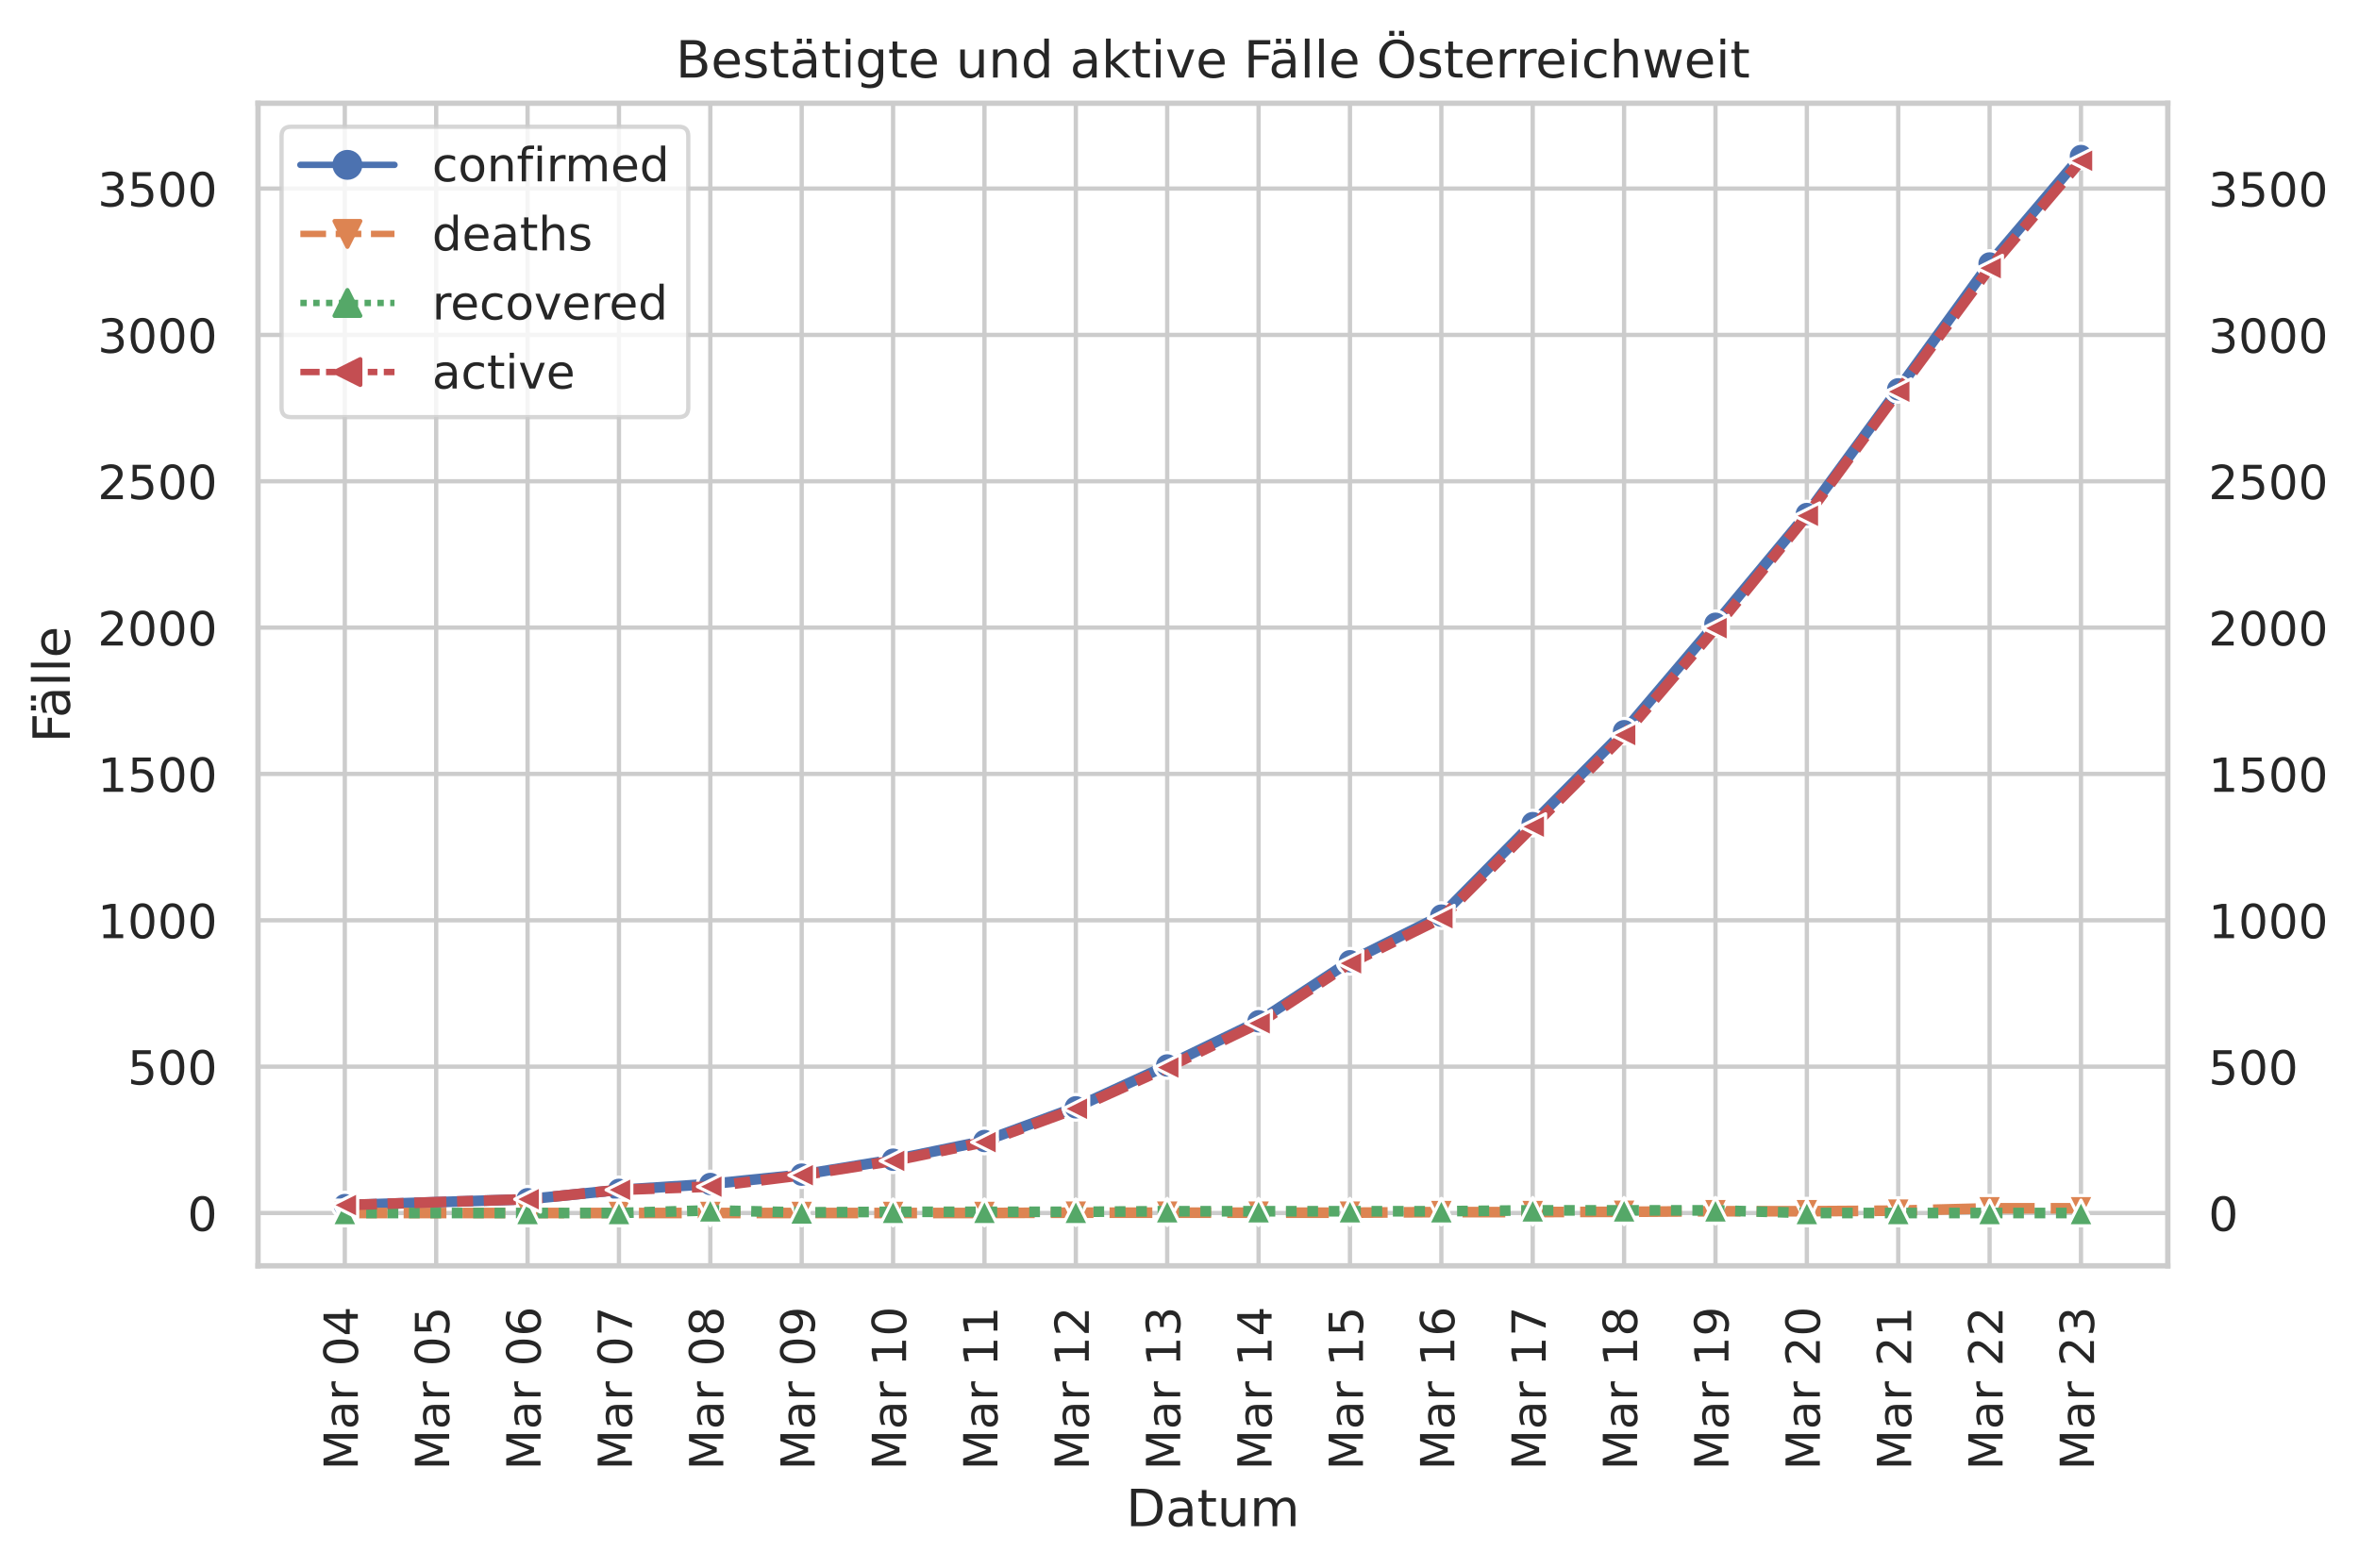 <?xml version="1.0" encoding="utf-8" standalone="no"?>
<!DOCTYPE svg PUBLIC "-//W3C//DTD SVG 1.1//EN"
  "http://www.w3.org/Graphics/SVG/1.1/DTD/svg11.dtd">
<!-- Created with matplotlib (https://matplotlib.org/) -->
<svg height="366.492pt" version="1.1" viewBox="0 0 551.404 366.492" width="551.404pt" xmlns="http://www.w3.org/2000/svg" xmlns:xlink="http://www.w3.org/1999/xlink">
 <defs>
  <style type="text/css">
*{stroke-linecap:butt;stroke-linejoin:round;}
  </style>
 </defs>
 <g id="figure_1">
  <g id="patch_1">
   <path d="M 0 366.492 
L 551.404 366.492 
L 551.404 0 
L 0 0 
z
" style="fill:#ffffff;"/>
  </g>
  <g id="axes_1">
   <g id="patch_2">
    <path d="M 60.309 295.931 
L 506.709 295.931 
L 506.709 24.131 
L 60.309 24.131 
z
" style="fill:#ffffff;"/>
   </g>
   <g id="matplotlib.axis_1">
    <g id="xtick_1">
     <g id="line2d_1">
      <path clip-path="url(#p27c8212b36)" d="M 80.6 295.931 
L 80.6 24.131 
" style="fill:none;stroke:#cccccc;stroke-linecap:round;"/>
     </g>
     <g id="text_1">
      <!-- Mar 04 -->
      <defs>
       <path d="M 9.812 72.906 
L 24.516 72.906 
L 43.109 23.297 
L 61.812 72.906 
L 76.516 72.906 
L 76.516 0 
L 66.891 0 
L 66.891 64.016 
L 48.094 14.016 
L 38.188 14.016 
L 19.391 64.016 
L 19.391 0 
L 9.812 0 
z
" id="DejaVuSans-77"/>
       <path d="M 34.281 27.484 
Q 23.391 27.484 19.188 25 
Q 14.984 22.516 14.984 16.5 
Q 14.984 11.719 18.141 8.906 
Q 21.297 6.109 26.703 6.109 
Q 34.188 6.109 38.703 11.406 
Q 43.219 16.703 43.219 25.484 
L 43.219 27.484 
z
M 52.203 31.203 
L 52.203 0 
L 43.219 0 
L 43.219 8.297 
Q 40.141 3.328 35.547 0.953 
Q 30.953 -1.422 24.312 -1.422 
Q 15.922 -1.422 10.953 3.297 
Q 6 8.016 6 15.922 
Q 6 25.141 12.172 29.828 
Q 18.359 34.516 30.609 34.516 
L 43.219 34.516 
L 43.219 35.406 
Q 43.219 41.609 39.141 45 
Q 35.062 48.391 27.688 48.391 
Q 23 48.391 18.547 47.266 
Q 14.109 46.141 10.016 43.891 
L 10.016 52.203 
Q 14.938 54.109 19.578 55.047 
Q 24.219 56 28.609 56 
Q 40.484 56 46.344 49.844 
Q 52.203 43.703 52.203 31.203 
z
" id="DejaVuSans-97"/>
       <path d="M 41.109 46.297 
Q 39.594 47.172 37.812 47.578 
Q 36.031 48 33.891 48 
Q 26.266 48 22.188 43.047 
Q 18.109 38.094 18.109 28.812 
L 18.109 0 
L 9.078 0 
L 9.078 54.688 
L 18.109 54.688 
L 18.109 46.188 
Q 20.953 51.172 25.484 53.578 
Q 30.031 56 36.531 56 
Q 37.453 56 38.578 55.875 
Q 39.703 55.766 41.062 55.516 
z
" id="DejaVuSans-114"/>
       <path id="DejaVuSans-32"/>
       <path d="M 31.781 66.406 
Q 24.172 66.406 20.328 58.906 
Q 16.5 51.422 16.5 36.375 
Q 16.5 21.391 20.328 13.891 
Q 24.172 6.391 31.781 6.391 
Q 39.453 6.391 43.281 13.891 
Q 47.125 21.391 47.125 36.375 
Q 47.125 51.422 43.281 58.906 
Q 39.453 66.406 31.781 66.406 
z
M 31.781 74.219 
Q 44.047 74.219 50.516 64.516 
Q 56.984 54.828 56.984 36.375 
Q 56.984 17.969 50.516 8.266 
Q 44.047 -1.422 31.781 -1.422 
Q 19.531 -1.422 13.062 8.266 
Q 6.594 17.969 6.594 36.375 
Q 6.594 54.828 13.062 64.516 
Q 19.531 74.219 31.781 74.219 
z
" id="DejaVuSans-48"/>
       <path d="M 37.797 64.312 
L 12.891 25.391 
L 37.797 25.391 
z
M 35.203 72.906 
L 47.609 72.906 
L 47.609 25.391 
L 58.016 25.391 
L 58.016 17.188 
L 47.609 17.188 
L 47.609 0 
L 37.797 0 
L 37.797 17.188 
L 4.891 17.188 
L 4.891 26.703 
z
" id="DejaVuSans-52"/>
      </defs>
      <g style="fill:#262626;" transform="translate(83.635 343.679)rotate(-90)scale(0.11 -0.11)">
       <use xlink:href="#DejaVuSans-77"/>
       <use x="86.279" xlink:href="#DejaVuSans-97"/>
       <use x="147.559" xlink:href="#DejaVuSans-114"/>
       <use x="188.672" xlink:href="#DejaVuSans-32"/>
       <use x="220.459" xlink:href="#DejaVuSans-48"/>
       <use x="284.082" xlink:href="#DejaVuSans-52"/>
      </g>
     </g>
    </g>
    <g id="xtick_2">
     <g id="line2d_2">
      <path clip-path="url(#p27c8212b36)" d="M 101.959 295.931 
L 101.959 24.131 
" style="fill:none;stroke:#cccccc;stroke-linecap:round;"/>
     </g>
     <g id="text_2">
      <!-- Mar 05 -->
      <defs>
       <path d="M 10.797 72.906 
L 49.516 72.906 
L 49.516 64.594 
L 19.828 64.594 
L 19.828 46.734 
Q 21.969 47.469 24.109 47.828 
Q 26.266 48.188 28.422 48.188 
Q 40.625 48.188 47.75 41.5 
Q 54.891 34.812 54.891 23.391 
Q 54.891 11.625 47.562 5.094 
Q 40.234 -1.422 26.906 -1.422 
Q 22.312 -1.422 17.547 -0.641 
Q 12.797 0.141 7.719 1.703 
L 7.719 11.625 
Q 12.109 9.234 16.797 8.062 
Q 21.484 6.891 26.703 6.891 
Q 35.156 6.891 40.078 11.328 
Q 45.016 15.766 45.016 23.391 
Q 45.016 31 40.078 35.438 
Q 35.156 39.891 26.703 39.891 
Q 22.75 39.891 18.812 39.016 
Q 14.891 38.141 10.797 36.281 
z
" id="DejaVuSans-53"/>
      </defs>
      <g style="fill:#262626;" transform="translate(104.994 343.679)rotate(-90)scale(0.11 -0.11)">
       <use xlink:href="#DejaVuSans-77"/>
       <use x="86.279" xlink:href="#DejaVuSans-97"/>
       <use x="147.559" xlink:href="#DejaVuSans-114"/>
       <use x="188.672" xlink:href="#DejaVuSans-32"/>
       <use x="220.459" xlink:href="#DejaVuSans-48"/>
       <use x="284.082" xlink:href="#DejaVuSans-53"/>
      </g>
     </g>
    </g>
    <g id="xtick_3">
     <g id="line2d_3">
      <path clip-path="url(#p27c8212b36)" d="M 123.317 295.931 
L 123.317 24.131 
" style="fill:none;stroke:#cccccc;stroke-linecap:round;"/>
     </g>
     <g id="text_3">
      <!-- Mar 06 -->
      <defs>
       <path d="M 33.016 40.375 
Q 26.375 40.375 22.484 35.828 
Q 18.609 31.297 18.609 23.391 
Q 18.609 15.531 22.484 10.953 
Q 26.375 6.391 33.016 6.391 
Q 39.656 6.391 43.531 10.953 
Q 47.406 15.531 47.406 23.391 
Q 47.406 31.297 43.531 35.828 
Q 39.656 40.375 33.016 40.375 
z
M 52.594 71.297 
L 52.594 62.312 
Q 48.875 64.062 45.094 64.984 
Q 41.312 65.922 37.594 65.922 
Q 27.828 65.922 22.672 59.328 
Q 17.531 52.734 16.797 39.406 
Q 19.672 43.656 24.016 45.922 
Q 28.375 48.188 33.594 48.188 
Q 44.578 48.188 50.953 41.516 
Q 57.328 34.859 57.328 23.391 
Q 57.328 12.156 50.688 5.359 
Q 44.047 -1.422 33.016 -1.422 
Q 20.359 -1.422 13.672 8.266 
Q 6.984 17.969 6.984 36.375 
Q 6.984 53.656 15.188 63.938 
Q 23.391 74.219 37.203 74.219 
Q 40.922 74.219 44.703 73.484 
Q 48.484 72.75 52.594 71.297 
z
" id="DejaVuSans-54"/>
      </defs>
      <g style="fill:#262626;" transform="translate(126.353 343.679)rotate(-90)scale(0.11 -0.11)">
       <use xlink:href="#DejaVuSans-77"/>
       <use x="86.279" xlink:href="#DejaVuSans-97"/>
       <use x="147.559" xlink:href="#DejaVuSans-114"/>
       <use x="188.672" xlink:href="#DejaVuSans-32"/>
       <use x="220.459" xlink:href="#DejaVuSans-48"/>
       <use x="284.082" xlink:href="#DejaVuSans-54"/>
      </g>
     </g>
    </g>
    <g id="xtick_4">
     <g id="line2d_4">
      <path clip-path="url(#p27c8212b36)" d="M 144.676 295.931 
L 144.676 24.131 
" style="fill:none;stroke:#cccccc;stroke-linecap:round;"/>
     </g>
     <g id="text_4">
      <!-- Mar 07 -->
      <defs>
       <path d="M 8.203 72.906 
L 55.078 72.906 
L 55.078 68.703 
L 28.609 0 
L 18.312 0 
L 43.219 64.594 
L 8.203 64.594 
z
" id="DejaVuSans-55"/>
      </defs>
      <g style="fill:#262626;" transform="translate(147.712 343.679)rotate(-90)scale(0.11 -0.11)">
       <use xlink:href="#DejaVuSans-77"/>
       <use x="86.279" xlink:href="#DejaVuSans-97"/>
       <use x="147.559" xlink:href="#DejaVuSans-114"/>
       <use x="188.672" xlink:href="#DejaVuSans-32"/>
       <use x="220.459" xlink:href="#DejaVuSans-48"/>
       <use x="284.082" xlink:href="#DejaVuSans-55"/>
      </g>
     </g>
    </g>
    <g id="xtick_5">
     <g id="line2d_5">
      <path clip-path="url(#p27c8212b36)" d="M 166.035 295.931 
L 166.035 24.131 
" style="fill:none;stroke:#cccccc;stroke-linecap:round;"/>
     </g>
     <g id="text_5">
      <!-- Mar 08 -->
      <defs>
       <path d="M 31.781 34.625 
Q 24.75 34.625 20.719 30.859 
Q 16.703 27.094 16.703 20.516 
Q 16.703 13.922 20.719 10.156 
Q 24.75 6.391 31.781 6.391 
Q 38.812 6.391 42.859 10.172 
Q 46.922 13.969 46.922 20.516 
Q 46.922 27.094 42.891 30.859 
Q 38.875 34.625 31.781 34.625 
z
M 21.922 38.812 
Q 15.578 40.375 12.031 44.719 
Q 8.5 49.078 8.5 55.328 
Q 8.5 64.062 14.719 69.141 
Q 20.953 74.219 31.781 74.219 
Q 42.672 74.219 48.875 69.141 
Q 55.078 64.062 55.078 55.328 
Q 55.078 49.078 51.531 44.719 
Q 48 40.375 41.703 38.812 
Q 48.828 37.156 52.797 32.312 
Q 56.781 27.484 56.781 20.516 
Q 56.781 9.906 50.312 4.234 
Q 43.844 -1.422 31.781 -1.422 
Q 19.734 -1.422 13.25 4.234 
Q 6.781 9.906 6.781 20.516 
Q 6.781 27.484 10.781 32.312 
Q 14.797 37.156 21.922 38.812 
z
M 18.312 54.391 
Q 18.312 48.734 21.844 45.562 
Q 25.391 42.391 31.781 42.391 
Q 38.141 42.391 41.719 45.562 
Q 45.312 48.734 45.312 54.391 
Q 45.312 60.062 41.719 63.234 
Q 38.141 66.406 31.781 66.406 
Q 25.391 66.406 21.844 63.234 
Q 18.312 60.062 18.312 54.391 
z
" id="DejaVuSans-56"/>
      </defs>
      <g style="fill:#262626;" transform="translate(169.07 343.679)rotate(-90)scale(0.11 -0.11)">
       <use xlink:href="#DejaVuSans-77"/>
       <use x="86.279" xlink:href="#DejaVuSans-97"/>
       <use x="147.559" xlink:href="#DejaVuSans-114"/>
       <use x="188.672" xlink:href="#DejaVuSans-32"/>
       <use x="220.459" xlink:href="#DejaVuSans-48"/>
       <use x="284.082" xlink:href="#DejaVuSans-56"/>
      </g>
     </g>
    </g>
    <g id="xtick_6">
     <g id="line2d_6">
      <path clip-path="url(#p27c8212b36)" d="M 187.394 295.931 
L 187.394 24.131 
" style="fill:none;stroke:#cccccc;stroke-linecap:round;"/>
     </g>
     <g id="text_6">
      <!-- Mar 09 -->
      <defs>
       <path d="M 10.984 1.516 
L 10.984 10.5 
Q 14.703 8.734 18.5 7.812 
Q 22.312 6.891 25.984 6.891 
Q 35.75 6.891 40.891 13.453 
Q 46.047 20.016 46.781 33.406 
Q 43.953 29.203 39.594 26.953 
Q 35.25 24.703 29.984 24.703 
Q 19.047 24.703 12.672 31.312 
Q 6.297 37.938 6.297 49.422 
Q 6.297 60.641 12.938 67.422 
Q 19.578 74.219 30.609 74.219 
Q 43.266 74.219 49.922 64.516 
Q 56.594 54.828 56.594 36.375 
Q 56.594 19.141 48.406 8.859 
Q 40.234 -1.422 26.422 -1.422 
Q 22.703 -1.422 18.891 -0.688 
Q 15.094 0.047 10.984 1.516 
z
M 30.609 32.422 
Q 37.25 32.422 41.125 36.953 
Q 45.016 41.5 45.016 49.422 
Q 45.016 57.281 41.125 61.844 
Q 37.25 66.406 30.609 66.406 
Q 23.969 66.406 20.094 61.844 
Q 16.219 57.281 16.219 49.422 
Q 16.219 41.5 20.094 36.953 
Q 23.969 32.422 30.609 32.422 
z
" id="DejaVuSans-57"/>
      </defs>
      <g style="fill:#262626;" transform="translate(190.429 343.679)rotate(-90)scale(0.11 -0.11)">
       <use xlink:href="#DejaVuSans-77"/>
       <use x="86.279" xlink:href="#DejaVuSans-97"/>
       <use x="147.559" xlink:href="#DejaVuSans-114"/>
       <use x="188.672" xlink:href="#DejaVuSans-32"/>
       <use x="220.459" xlink:href="#DejaVuSans-48"/>
       <use x="284.082" xlink:href="#DejaVuSans-57"/>
      </g>
     </g>
    </g>
    <g id="xtick_7">
     <g id="line2d_7">
      <path clip-path="url(#p27c8212b36)" d="M 208.753 295.931 
L 208.753 24.131 
" style="fill:none;stroke:#cccccc;stroke-linecap:round;"/>
     </g>
     <g id="text_7">
      <!-- Mar 10 -->
      <defs>
       <path d="M 12.406 8.297 
L 28.516 8.297 
L 28.516 63.922 
L 10.984 60.406 
L 10.984 69.391 
L 28.422 72.906 
L 38.281 72.906 
L 38.281 8.297 
L 54.391 8.297 
L 54.391 0 
L 12.406 0 
z
" id="DejaVuSans-49"/>
      </defs>
      <g style="fill:#262626;" transform="translate(211.788 343.679)rotate(-90)scale(0.11 -0.11)">
       <use xlink:href="#DejaVuSans-77"/>
       <use x="86.279" xlink:href="#DejaVuSans-97"/>
       <use x="147.559" xlink:href="#DejaVuSans-114"/>
       <use x="188.672" xlink:href="#DejaVuSans-32"/>
       <use x="220.459" xlink:href="#DejaVuSans-49"/>
       <use x="284.082" xlink:href="#DejaVuSans-48"/>
      </g>
     </g>
    </g>
    <g id="xtick_8">
     <g id="line2d_8">
      <path clip-path="url(#p27c8212b36)" d="M 230.112 295.931 
L 230.112 24.131 
" style="fill:none;stroke:#cccccc;stroke-linecap:round;"/>
     </g>
     <g id="text_8">
      <!-- Mar 11 -->
      <g style="fill:#262626;" transform="translate(233.147 343.679)rotate(-90)scale(0.11 -0.11)">
       <use xlink:href="#DejaVuSans-77"/>
       <use x="86.279" xlink:href="#DejaVuSans-97"/>
       <use x="147.559" xlink:href="#DejaVuSans-114"/>
       <use x="188.672" xlink:href="#DejaVuSans-32"/>
       <use x="220.459" xlink:href="#DejaVuSans-49"/>
       <use x="284.082" xlink:href="#DejaVuSans-49"/>
      </g>
     </g>
    </g>
    <g id="xtick_9">
     <g id="line2d_9">
      <path clip-path="url(#p27c8212b36)" d="M 251.47 295.931 
L 251.47 24.131 
" style="fill:none;stroke:#cccccc;stroke-linecap:round;"/>
     </g>
     <g id="text_9">
      <!-- Mar 12 -->
      <defs>
       <path d="M 19.188 8.297 
L 53.609 8.297 
L 53.609 0 
L 7.328 0 
L 7.328 8.297 
Q 12.938 14.109 22.625 23.891 
Q 32.328 33.688 34.812 36.531 
Q 39.547 41.844 41.422 45.531 
Q 43.312 49.219 43.312 52.781 
Q 43.312 58.594 39.234 62.25 
Q 35.156 65.922 28.609 65.922 
Q 23.969 65.922 18.812 64.312 
Q 13.672 62.703 7.812 59.422 
L 7.812 69.391 
Q 13.766 71.781 18.938 73 
Q 24.125 74.219 28.422 74.219 
Q 39.75 74.219 46.484 68.547 
Q 53.219 62.891 53.219 53.422 
Q 53.219 48.922 51.531 44.891 
Q 49.859 40.875 45.406 35.406 
Q 44.188 33.984 37.641 27.219 
Q 31.109 20.453 19.188 8.297 
z
" id="DejaVuSans-50"/>
      </defs>
      <g style="fill:#262626;" transform="translate(254.506 343.679)rotate(-90)scale(0.11 -0.11)">
       <use xlink:href="#DejaVuSans-77"/>
       <use x="86.279" xlink:href="#DejaVuSans-97"/>
       <use x="147.559" xlink:href="#DejaVuSans-114"/>
       <use x="188.672" xlink:href="#DejaVuSans-32"/>
       <use x="220.459" xlink:href="#DejaVuSans-49"/>
       <use x="284.082" xlink:href="#DejaVuSans-50"/>
      </g>
     </g>
    </g>
    <g id="xtick_10">
     <g id="line2d_10">
      <path clip-path="url(#p27c8212b36)" d="M 272.829 295.931 
L 272.829 24.131 
" style="fill:none;stroke:#cccccc;stroke-linecap:round;"/>
     </g>
     <g id="text_10">
      <!-- Mar 13 -->
      <defs>
       <path d="M 40.578 39.312 
Q 47.656 37.797 51.625 33 
Q 55.609 28.219 55.609 21.188 
Q 55.609 10.406 48.188 4.484 
Q 40.766 -1.422 27.094 -1.422 
Q 22.516 -1.422 17.656 -0.516 
Q 12.797 0.391 7.625 2.203 
L 7.625 11.719 
Q 11.719 9.328 16.594 8.109 
Q 21.484 6.891 26.812 6.891 
Q 36.078 6.891 40.938 10.547 
Q 45.797 14.203 45.797 21.188 
Q 45.797 27.641 41.281 31.266 
Q 36.766 34.906 28.719 34.906 
L 20.219 34.906 
L 20.219 43.016 
L 29.109 43.016 
Q 36.375 43.016 40.234 45.922 
Q 44.094 48.828 44.094 54.297 
Q 44.094 59.906 40.109 62.906 
Q 36.141 65.922 28.719 65.922 
Q 24.656 65.922 20.016 65.031 
Q 15.375 64.156 9.812 62.312 
L 9.812 71.094 
Q 15.438 72.656 20.344 73.438 
Q 25.25 74.219 29.594 74.219 
Q 40.828 74.219 47.359 69.109 
Q 53.906 64.016 53.906 55.328 
Q 53.906 49.266 50.438 45.094 
Q 46.969 40.922 40.578 39.312 
z
" id="DejaVuSans-51"/>
      </defs>
      <g style="fill:#262626;" transform="translate(275.865 343.679)rotate(-90)scale(0.11 -0.11)">
       <use xlink:href="#DejaVuSans-77"/>
       <use x="86.279" xlink:href="#DejaVuSans-97"/>
       <use x="147.559" xlink:href="#DejaVuSans-114"/>
       <use x="188.672" xlink:href="#DejaVuSans-32"/>
       <use x="220.459" xlink:href="#DejaVuSans-49"/>
       <use x="284.082" xlink:href="#DejaVuSans-51"/>
      </g>
     </g>
    </g>
    <g id="xtick_11">
     <g id="line2d_11">
      <path clip-path="url(#p27c8212b36)" d="M 294.188 295.931 
L 294.188 24.131 
" style="fill:none;stroke:#cccccc;stroke-linecap:round;"/>
     </g>
     <g id="text_11">
      <!-- Mar 14 -->
      <g style="fill:#262626;" transform="translate(297.223 343.679)rotate(-90)scale(0.11 -0.11)">
       <use xlink:href="#DejaVuSans-77"/>
       <use x="86.279" xlink:href="#DejaVuSans-97"/>
       <use x="147.559" xlink:href="#DejaVuSans-114"/>
       <use x="188.672" xlink:href="#DejaVuSans-32"/>
       <use x="220.459" xlink:href="#DejaVuSans-49"/>
       <use x="284.082" xlink:href="#DejaVuSans-52"/>
      </g>
     </g>
    </g>
    <g id="xtick_12">
     <g id="line2d_12">
      <path clip-path="url(#p27c8212b36)" d="M 315.547 295.931 
L 315.547 24.131 
" style="fill:none;stroke:#cccccc;stroke-linecap:round;"/>
     </g>
     <g id="text_12">
      <!-- Mar 15 -->
      <g style="fill:#262626;" transform="translate(318.582 343.679)rotate(-90)scale(0.11 -0.11)">
       <use xlink:href="#DejaVuSans-77"/>
       <use x="86.279" xlink:href="#DejaVuSans-97"/>
       <use x="147.559" xlink:href="#DejaVuSans-114"/>
       <use x="188.672" xlink:href="#DejaVuSans-32"/>
       <use x="220.459" xlink:href="#DejaVuSans-49"/>
       <use x="284.082" xlink:href="#DejaVuSans-53"/>
      </g>
     </g>
    </g>
    <g id="xtick_13">
     <g id="line2d_13">
      <path clip-path="url(#p27c8212b36)" d="M 336.906 295.931 
L 336.906 24.131 
" style="fill:none;stroke:#cccccc;stroke-linecap:round;"/>
     </g>
     <g id="text_13">
      <!-- Mar 16 -->
      <g style="fill:#262626;" transform="translate(339.941 343.679)rotate(-90)scale(0.11 -0.11)">
       <use xlink:href="#DejaVuSans-77"/>
       <use x="86.279" xlink:href="#DejaVuSans-97"/>
       <use x="147.559" xlink:href="#DejaVuSans-114"/>
       <use x="188.672" xlink:href="#DejaVuSans-32"/>
       <use x="220.459" xlink:href="#DejaVuSans-49"/>
       <use x="284.082" xlink:href="#DejaVuSans-54"/>
      </g>
     </g>
    </g>
    <g id="xtick_14">
     <g id="line2d_14">
      <path clip-path="url(#p27c8212b36)" d="M 358.265 295.931 
L 358.265 24.131 
" style="fill:none;stroke:#cccccc;stroke-linecap:round;"/>
     </g>
     <g id="text_14">
      <!-- Mar 17 -->
      <g style="fill:#262626;" transform="translate(361.3 343.679)rotate(-90)scale(0.11 -0.11)">
       <use xlink:href="#DejaVuSans-77"/>
       <use x="86.279" xlink:href="#DejaVuSans-97"/>
       <use x="147.559" xlink:href="#DejaVuSans-114"/>
       <use x="188.672" xlink:href="#DejaVuSans-32"/>
       <use x="220.459" xlink:href="#DejaVuSans-49"/>
       <use x="284.082" xlink:href="#DejaVuSans-55"/>
      </g>
     </g>
    </g>
    <g id="xtick_15">
     <g id="line2d_15">
      <path clip-path="url(#p27c8212b36)" d="M 379.624 295.931 
L 379.624 24.131 
" style="fill:none;stroke:#cccccc;stroke-linecap:round;"/>
     </g>
     <g id="text_15">
      <!-- Mar 18 -->
      <g style="fill:#262626;" transform="translate(382.659 343.679)rotate(-90)scale(0.11 -0.11)">
       <use xlink:href="#DejaVuSans-77"/>
       <use x="86.279" xlink:href="#DejaVuSans-97"/>
       <use x="147.559" xlink:href="#DejaVuSans-114"/>
       <use x="188.672" xlink:href="#DejaVuSans-32"/>
       <use x="220.459" xlink:href="#DejaVuSans-49"/>
       <use x="284.082" xlink:href="#DejaVuSans-56"/>
      </g>
     </g>
    </g>
    <g id="xtick_16">
     <g id="line2d_16">
      <path clip-path="url(#p27c8212b36)" d="M 400.982 295.931 
L 400.982 24.131 
" style="fill:none;stroke:#cccccc;stroke-linecap:round;"/>
     </g>
     <g id="text_16">
      <!-- Mar 19 -->
      <g style="fill:#262626;" transform="translate(404.018 343.679)rotate(-90)scale(0.11 -0.11)">
       <use xlink:href="#DejaVuSans-77"/>
       <use x="86.279" xlink:href="#DejaVuSans-97"/>
       <use x="147.559" xlink:href="#DejaVuSans-114"/>
       <use x="188.672" xlink:href="#DejaVuSans-32"/>
       <use x="220.459" xlink:href="#DejaVuSans-49"/>
       <use x="284.082" xlink:href="#DejaVuSans-57"/>
      </g>
     </g>
    </g>
    <g id="xtick_17">
     <g id="line2d_17">
      <path clip-path="url(#p27c8212b36)" d="M 422.341 295.931 
L 422.341 24.131 
" style="fill:none;stroke:#cccccc;stroke-linecap:round;"/>
     </g>
     <g id="text_17">
      <!-- Mar 20 -->
      <g style="fill:#262626;" transform="translate(425.377 343.679)rotate(-90)scale(0.11 -0.11)">
       <use xlink:href="#DejaVuSans-77"/>
       <use x="86.279" xlink:href="#DejaVuSans-97"/>
       <use x="147.559" xlink:href="#DejaVuSans-114"/>
       <use x="188.672" xlink:href="#DejaVuSans-32"/>
       <use x="220.459" xlink:href="#DejaVuSans-50"/>
       <use x="284.082" xlink:href="#DejaVuSans-48"/>
      </g>
     </g>
    </g>
    <g id="xtick_18">
     <g id="line2d_18">
      <path clip-path="url(#p27c8212b36)" d="M 443.7 295.931 
L 443.7 24.131 
" style="fill:none;stroke:#cccccc;stroke-linecap:round;"/>
     </g>
     <g id="text_18">
      <!-- Mar 21 -->
      <g style="fill:#262626;" transform="translate(446.735 343.679)rotate(-90)scale(0.11 -0.11)">
       <use xlink:href="#DejaVuSans-77"/>
       <use x="86.279" xlink:href="#DejaVuSans-97"/>
       <use x="147.559" xlink:href="#DejaVuSans-114"/>
       <use x="188.672" xlink:href="#DejaVuSans-32"/>
       <use x="220.459" xlink:href="#DejaVuSans-50"/>
       <use x="284.082" xlink:href="#DejaVuSans-49"/>
      </g>
     </g>
    </g>
    <g id="xtick_19">
     <g id="line2d_19">
      <path clip-path="url(#p27c8212b36)" d="M 465.059 295.931 
L 465.059 24.131 
" style="fill:none;stroke:#cccccc;stroke-linecap:round;"/>
     </g>
     <g id="text_19">
      <!-- Mar 22 -->
      <g style="fill:#262626;" transform="translate(468.094 343.679)rotate(-90)scale(0.11 -0.11)">
       <use xlink:href="#DejaVuSans-77"/>
       <use x="86.279" xlink:href="#DejaVuSans-97"/>
       <use x="147.559" xlink:href="#DejaVuSans-114"/>
       <use x="188.672" xlink:href="#DejaVuSans-32"/>
       <use x="220.459" xlink:href="#DejaVuSans-50"/>
       <use x="284.082" xlink:href="#DejaVuSans-50"/>
      </g>
     </g>
    </g>
    <g id="xtick_20">
     <g id="line2d_20">
      <path clip-path="url(#p27c8212b36)" d="M 486.418 295.931 
L 486.418 24.131 
" style="fill:none;stroke:#cccccc;stroke-linecap:round;"/>
     </g>
     <g id="text_20">
      <!-- Mar 23 -->
      <g style="fill:#262626;" transform="translate(489.453 343.679)rotate(-90)scale(0.11 -0.11)">
       <use xlink:href="#DejaVuSans-77"/>
       <use x="86.279" xlink:href="#DejaVuSans-97"/>
       <use x="147.559" xlink:href="#DejaVuSans-114"/>
       <use x="188.672" xlink:href="#DejaVuSans-32"/>
       <use x="220.459" xlink:href="#DejaVuSans-50"/>
       <use x="284.082" xlink:href="#DejaVuSans-51"/>
      </g>
     </g>
    </g>
    <g id="text_21">
     <!-- Datum -->
     <defs>
      <path d="M 19.672 64.797 
L 19.672 8.109 
L 31.594 8.109 
Q 46.688 8.109 53.688 14.938 
Q 60.688 21.781 60.688 36.531 
Q 60.688 51.172 53.688 57.984 
Q 46.688 64.797 31.594 64.797 
z
M 9.812 72.906 
L 30.078 72.906 
Q 51.266 72.906 61.172 64.094 
Q 71.094 55.281 71.094 36.531 
Q 71.094 17.672 61.125 8.828 
Q 51.172 0 30.078 0 
L 9.812 0 
z
" id="DejaVuSans-68"/>
      <path d="M 18.312 70.219 
L 18.312 54.688 
L 36.812 54.688 
L 36.812 47.703 
L 18.312 47.703 
L 18.312 18.016 
Q 18.312 11.328 20.141 9.422 
Q 21.969 7.516 27.594 7.516 
L 36.812 7.516 
L 36.812 0 
L 27.594 0 
Q 17.188 0 13.234 3.875 
Q 9.281 7.766 9.281 18.016 
L 9.281 47.703 
L 2.688 47.703 
L 2.688 54.688 
L 9.281 54.688 
L 9.281 70.219 
z
" id="DejaVuSans-116"/>
      <path d="M 8.5 21.578 
L 8.5 54.688 
L 17.484 54.688 
L 17.484 21.922 
Q 17.484 14.156 20.5 10.266 
Q 23.531 6.391 29.594 6.391 
Q 36.859 6.391 41.078 11.031 
Q 45.312 15.672 45.312 23.688 
L 45.312 54.688 
L 54.297 54.688 
L 54.297 0 
L 45.312 0 
L 45.312 8.406 
Q 42.047 3.422 37.719 1 
Q 33.406 -1.422 27.688 -1.422 
Q 18.266 -1.422 13.375 4.438 
Q 8.5 10.297 8.5 21.578 
z
M 31.109 56 
z
" id="DejaVuSans-117"/>
      <path d="M 52 44.188 
Q 55.375 50.25 60.062 53.125 
Q 64.75 56 71.094 56 
Q 79.641 56 84.281 50.016 
Q 88.922 44.047 88.922 33.016 
L 88.922 0 
L 79.891 0 
L 79.891 32.719 
Q 79.891 40.578 77.094 44.375 
Q 74.312 48.188 68.609 48.188 
Q 61.625 48.188 57.562 43.547 
Q 53.516 38.922 53.516 30.906 
L 53.516 0 
L 44.484 0 
L 44.484 32.719 
Q 44.484 40.625 41.703 44.406 
Q 38.922 48.188 33.109 48.188 
Q 26.219 48.188 22.156 43.531 
Q 18.109 38.875 18.109 30.906 
L 18.109 0 
L 9.078 0 
L 9.078 54.688 
L 18.109 54.688 
L 18.109 46.188 
Q 21.188 51.219 25.484 53.609 
Q 29.781 56 35.688 56 
Q 41.656 56 45.828 52.969 
Q 50 49.953 52 44.188 
z
" id="DejaVuSans-109"/>
     </defs>
     <g style="fill:#262626;" transform="translate(263.213 356.797)scale(0.12 -0.12)">
      <use xlink:href="#DejaVuSans-68"/>
      <use x="77.002" xlink:href="#DejaVuSans-97"/>
      <use x="138.281" xlink:href="#DejaVuSans-116"/>
      <use x="177.49" xlink:href="#DejaVuSans-117"/>
      <use x="240.869" xlink:href="#DejaVuSans-109"/>
     </g>
    </g>
   </g>
   <g id="matplotlib.axis_2">
    <g id="ytick_1">
     <g id="line2d_21">
      <path clip-path="url(#p27c8212b36)" d="M 60.309 283.577 
L 506.709 283.577 
" style="fill:none;stroke:#cccccc;stroke-linecap:round;"/>
     </g>
     <g id="text_22">
      <!-- 0 -->
      <g style="fill:#262626;" transform="translate(43.81 287.756)scale(0.11 -0.11)">
       <use xlink:href="#DejaVuSans-48"/>
      </g>
     </g>
     <g id="text_23">
      <!-- 0 -->
      <g style="fill:#262626;" transform="translate(516.209 287.756)scale(0.11 -0.11)">
       <use xlink:href="#DejaVuSans-48"/>
      </g>
     </g>
    </g>
    <g id="ytick_2">
     <g id="line2d_22">
      <path clip-path="url(#p27c8212b36)" d="M 60.309 249.363 
L 506.709 249.363 
" style="fill:none;stroke:#cccccc;stroke-linecap:round;"/>
     </g>
     <g id="text_24">
      <!-- 500 -->
      <g style="fill:#262626;" transform="translate(29.812 253.542)scale(0.11 -0.11)">
       <use xlink:href="#DejaVuSans-53"/>
       <use x="63.623" xlink:href="#DejaVuSans-48"/>
       <use x="127.246" xlink:href="#DejaVuSans-48"/>
      </g>
     </g>
     <g id="text_25">
      <!-- 500 -->
      <g style="fill:#262626;" transform="translate(516.209 253.542)scale(0.11 -0.11)">
       <use xlink:href="#DejaVuSans-53"/>
       <use x="63.623" xlink:href="#DejaVuSans-48"/>
       <use x="127.246" xlink:href="#DejaVuSans-48"/>
      </g>
     </g>
    </g>
    <g id="ytick_3">
     <g id="line2d_23">
      <path clip-path="url(#p27c8212b36)" d="M 60.309 215.149 
L 506.709 215.149 
" style="fill:none;stroke:#cccccc;stroke-linecap:round;"/>
     </g>
     <g id="text_26">
      <!-- 1000 -->
      <g style="fill:#262626;" transform="translate(22.814 219.329)scale(0.11 -0.11)">
       <use xlink:href="#DejaVuSans-49"/>
       <use x="63.623" xlink:href="#DejaVuSans-48"/>
       <use x="127.246" xlink:href="#DejaVuSans-48"/>
       <use x="190.869" xlink:href="#DejaVuSans-48"/>
      </g>
     </g>
     <g id="text_27">
      <!-- 1000 -->
      <g style="fill:#262626;" transform="translate(516.209 219.329)scale(0.11 -0.11)">
       <use xlink:href="#DejaVuSans-49"/>
       <use x="63.623" xlink:href="#DejaVuSans-48"/>
       <use x="127.246" xlink:href="#DejaVuSans-48"/>
       <use x="190.869" xlink:href="#DejaVuSans-48"/>
      </g>
     </g>
    </g>
    <g id="ytick_4">
     <g id="line2d_24">
      <path clip-path="url(#p27c8212b36)" d="M 60.309 180.936 
L 506.709 180.936 
" style="fill:none;stroke:#cccccc;stroke-linecap:round;"/>
     </g>
     <g id="text_28">
      <!-- 1500 -->
      <g style="fill:#262626;" transform="translate(22.814 185.115)scale(0.11 -0.11)">
       <use xlink:href="#DejaVuSans-49"/>
       <use x="63.623" xlink:href="#DejaVuSans-53"/>
       <use x="127.246" xlink:href="#DejaVuSans-48"/>
       <use x="190.869" xlink:href="#DejaVuSans-48"/>
      </g>
     </g>
     <g id="text_29">
      <!-- 1500 -->
      <g style="fill:#262626;" transform="translate(516.209 185.115)scale(0.11 -0.11)">
       <use xlink:href="#DejaVuSans-49"/>
       <use x="63.623" xlink:href="#DejaVuSans-53"/>
       <use x="127.246" xlink:href="#DejaVuSans-48"/>
       <use x="190.869" xlink:href="#DejaVuSans-48"/>
      </g>
     </g>
    </g>
    <g id="ytick_5">
     <g id="line2d_25">
      <path clip-path="url(#p27c8212b36)" d="M 60.309 146.722 
L 506.709 146.722 
" style="fill:none;stroke:#cccccc;stroke-linecap:round;"/>
     </g>
     <g id="text_30">
      <!-- 2000 -->
      <g style="fill:#262626;" transform="translate(22.814 150.901)scale(0.11 -0.11)">
       <use xlink:href="#DejaVuSans-50"/>
       <use x="63.623" xlink:href="#DejaVuSans-48"/>
       <use x="127.246" xlink:href="#DejaVuSans-48"/>
       <use x="190.869" xlink:href="#DejaVuSans-48"/>
      </g>
     </g>
     <g id="text_31">
      <!-- 2000 -->
      <g style="fill:#262626;" transform="translate(516.209 150.901)scale(0.11 -0.11)">
       <use xlink:href="#DejaVuSans-50"/>
       <use x="63.623" xlink:href="#DejaVuSans-48"/>
       <use x="127.246" xlink:href="#DejaVuSans-48"/>
       <use x="190.869" xlink:href="#DejaVuSans-48"/>
      </g>
     </g>
    </g>
    <g id="ytick_6">
     <g id="line2d_26">
      <path clip-path="url(#p27c8212b36)" d="M 60.309 112.509 
L 506.709 112.509 
" style="fill:none;stroke:#cccccc;stroke-linecap:round;"/>
     </g>
     <g id="text_32">
      <!-- 2500 -->
      <g style="fill:#262626;" transform="translate(22.814 116.688)scale(0.11 -0.11)">
       <use xlink:href="#DejaVuSans-50"/>
       <use x="63.623" xlink:href="#DejaVuSans-53"/>
       <use x="127.246" xlink:href="#DejaVuSans-48"/>
       <use x="190.869" xlink:href="#DejaVuSans-48"/>
      </g>
     </g>
     <g id="text_33">
      <!-- 2500 -->
      <g style="fill:#262626;" transform="translate(516.209 116.688)scale(0.11 -0.11)">
       <use xlink:href="#DejaVuSans-50"/>
       <use x="63.623" xlink:href="#DejaVuSans-53"/>
       <use x="127.246" xlink:href="#DejaVuSans-48"/>
       <use x="190.869" xlink:href="#DejaVuSans-48"/>
      </g>
     </g>
    </g>
    <g id="ytick_7">
     <g id="line2d_27">
      <path clip-path="url(#p27c8212b36)" d="M 60.309 78.295 
L 506.709 78.295 
" style="fill:none;stroke:#cccccc;stroke-linecap:round;"/>
     </g>
     <g id="text_34">
      <!-- 3000 -->
      <g style="fill:#262626;" transform="translate(22.814 82.474)scale(0.11 -0.11)">
       <use xlink:href="#DejaVuSans-51"/>
       <use x="63.623" xlink:href="#DejaVuSans-48"/>
       <use x="127.246" xlink:href="#DejaVuSans-48"/>
       <use x="190.869" xlink:href="#DejaVuSans-48"/>
      </g>
     </g>
     <g id="text_35">
      <!-- 3000 -->
      <g style="fill:#262626;" transform="translate(516.209 82.474)scale(0.11 -0.11)">
       <use xlink:href="#DejaVuSans-51"/>
       <use x="63.623" xlink:href="#DejaVuSans-48"/>
       <use x="127.246" xlink:href="#DejaVuSans-48"/>
       <use x="190.869" xlink:href="#DejaVuSans-48"/>
      </g>
     </g>
    </g>
    <g id="ytick_8">
     <g id="line2d_28">
      <path clip-path="url(#p27c8212b36)" d="M 60.309 44.081 
L 506.709 44.081 
" style="fill:none;stroke:#cccccc;stroke-linecap:round;"/>
     </g>
     <g id="text_36">
      <!-- 3500 -->
      <g style="fill:#262626;" transform="translate(22.814 48.26)scale(0.11 -0.11)">
       <use xlink:href="#DejaVuSans-51"/>
       <use x="63.623" xlink:href="#DejaVuSans-53"/>
       <use x="127.246" xlink:href="#DejaVuSans-48"/>
       <use x="190.869" xlink:href="#DejaVuSans-48"/>
      </g>
     </g>
     <g id="text_37">
      <!-- 3500 -->
      <g style="fill:#262626;" transform="translate(516.209 48.26)scale(0.11 -0.11)">
       <use xlink:href="#DejaVuSans-51"/>
       <use x="63.623" xlink:href="#DejaVuSans-53"/>
       <use x="127.246" xlink:href="#DejaVuSans-48"/>
       <use x="190.869" xlink:href="#DejaVuSans-48"/>
      </g>
     </g>
    </g>
    <g id="text_38">
     <!-- Fälle -->
     <defs>
      <path d="M 9.812 72.906 
L 51.703 72.906 
L 51.703 64.594 
L 19.672 64.594 
L 19.672 43.109 
L 48.578 43.109 
L 48.578 34.812 
L 19.672 34.812 
L 19.672 0 
L 9.812 0 
z
" id="DejaVuSans-70"/>
      <path d="M 34.281 27.484 
Q 23.391 27.484 19.188 25 
Q 14.984 22.516 14.984 16.5 
Q 14.984 11.719 18.141 8.906 
Q 21.297 6.109 26.703 6.109 
Q 34.188 6.109 38.703 11.406 
Q 43.219 16.703 43.219 25.484 
L 43.219 27.484 
z
M 52.203 31.203 
L 52.203 0 
L 43.219 0 
L 43.219 8.297 
Q 40.141 3.328 35.547 0.953 
Q 30.953 -1.422 24.312 -1.422 
Q 15.922 -1.422 10.953 3.297 
Q 6 8.016 6 15.922 
Q 6 25.141 12.172 29.828 
Q 18.359 34.516 30.609 34.516 
L 43.219 34.516 
L 43.219 35.406 
Q 43.219 41.609 39.141 45 
Q 35.062 48.391 27.688 48.391 
Q 23 48.391 18.547 47.266 
Q 14.109 46.141 10.016 43.891 
L 10.016 52.203 
Q 14.938 54.109 19.578 55.047 
Q 24.219 56 28.609 56 
Q 40.484 56 46.344 49.844 
Q 52.203 43.703 52.203 31.203 
z
M 33.594 75.781 
L 43.5 75.781 
L 43.5 65.922 
L 33.594 65.922 
z
M 14.5 75.781 
L 24.406 75.781 
L 24.406 65.922 
L 14.5 65.922 
z
" id="DejaVuSans-228"/>
      <path d="M 9.422 75.984 
L 18.406 75.984 
L 18.406 0 
L 9.422 0 
z
" id="DejaVuSans-108"/>
      <path d="M 56.203 29.594 
L 56.203 25.203 
L 14.891 25.203 
Q 15.484 15.922 20.484 11.062 
Q 25.484 6.203 34.422 6.203 
Q 39.594 6.203 44.453 7.469 
Q 49.312 8.734 54.109 11.281 
L 54.109 2.781 
Q 49.266 0.734 44.188 -0.344 
Q 39.109 -1.422 33.891 -1.422 
Q 20.797 -1.422 13.156 6.188 
Q 5.516 13.812 5.516 26.812 
Q 5.516 40.234 12.766 48.109 
Q 20.016 56 32.328 56 
Q 43.359 56 49.781 48.891 
Q 56.203 41.797 56.203 29.594 
z
M 47.219 32.234 
Q 47.125 39.594 43.094 43.984 
Q 39.062 48.391 32.422 48.391 
Q 24.906 48.391 20.391 44.141 
Q 15.875 39.891 15.188 32.172 
z
" id="DejaVuSans-101"/>
     </defs>
     <g style="fill:#262626;" transform="translate(16.318 173.637)rotate(-90)scale(0.12 -0.12)">
      <use xlink:href="#DejaVuSans-70"/>
      <use x="48.395" xlink:href="#DejaVuSans-228"/>
      <use x="109.674" xlink:href="#DejaVuSans-108"/>
      <use x="137.457" xlink:href="#DejaVuSans-108"/>
      <use x="165.24" xlink:href="#DejaVuSans-101"/>
     </g>
    </g>
   </g>
   <g id="line2d_29">
    <path clip-path="url(#p27c8212b36)" d="M 80.6 281.729 
L 123.317 280.361 
L 144.676 278.171 
L 166.035 276.802 
L 187.394 274.613 
L 208.753 271.123 
L 230.112 266.744 
L 251.47 258.874 
L 272.829 249.089 
L 294.188 238.757 
L 315.547 224.729 
L 336.906 214.055 
L 358.265 192.432 
L 379.624 170.945 
L 400.982 145.833 
L 422.341 120.172 
L 443.7 91.022 
L 465.059 61.599 
L 486.418 36.486 
" style="fill:none;stroke:#4c72b0;stroke-linecap:round;stroke-width:2.5;"/>
    <defs>
     <path d="M 0 3 
C 0.796 3 1.559 2.684 2.121 2.121 
C 2.684 1.559 3 0.796 3 0 
C 3 -0.796 2.684 -1.559 2.121 -2.121 
C 1.559 -2.684 0.796 -3 0 -3 
C -0.796 -3 -1.559 -2.684 -2.121 -2.121 
C -2.684 -1.559 -3 -0.796 -3 0 
C -3 0.796 -2.684 1.559 -2.121 2.121 
C -1.559 2.684 -0.796 3 0 3 
z
" id="m6c2f54e27c" style="stroke:#ffffff;stroke-width:0.75;"/>
    </defs>
    <g clip-path="url(#p27c8212b36)">
     <use style="fill:#4c72b0;stroke:#ffffff;stroke-width:0.75;" x="80.6" xlink:href="#m6c2f54e27c" y="281.729"/>
     <use style="fill:#4c72b0;stroke:#ffffff;stroke-width:0.75;" x="123.317" xlink:href="#m6c2f54e27c" y="280.361"/>
     <use style="fill:#4c72b0;stroke:#ffffff;stroke-width:0.75;" x="144.676" xlink:href="#m6c2f54e27c" y="278.171"/>
     <use style="fill:#4c72b0;stroke:#ffffff;stroke-width:0.75;" x="166.035" xlink:href="#m6c2f54e27c" y="276.802"/>
     <use style="fill:#4c72b0;stroke:#ffffff;stroke-width:0.75;" x="187.394" xlink:href="#m6c2f54e27c" y="274.613"/>
     <use style="fill:#4c72b0;stroke:#ffffff;stroke-width:0.75;" x="208.753" xlink:href="#m6c2f54e27c" y="271.123"/>
     <use style="fill:#4c72b0;stroke:#ffffff;stroke-width:0.75;" x="230.112" xlink:href="#m6c2f54e27c" y="266.744"/>
     <use style="fill:#4c72b0;stroke:#ffffff;stroke-width:0.75;" x="251.47" xlink:href="#m6c2f54e27c" y="258.874"/>
     <use style="fill:#4c72b0;stroke:#ffffff;stroke-width:0.75;" x="272.829" xlink:href="#m6c2f54e27c" y="249.089"/>
     <use style="fill:#4c72b0;stroke:#ffffff;stroke-width:0.75;" x="294.188" xlink:href="#m6c2f54e27c" y="238.757"/>
     <use style="fill:#4c72b0;stroke:#ffffff;stroke-width:0.75;" x="315.547" xlink:href="#m6c2f54e27c" y="224.729"/>
     <use style="fill:#4c72b0;stroke:#ffffff;stroke-width:0.75;" x="336.906" xlink:href="#m6c2f54e27c" y="214.055"/>
     <use style="fill:#4c72b0;stroke:#ffffff;stroke-width:0.75;" x="358.265" xlink:href="#m6c2f54e27c" y="192.432"/>
     <use style="fill:#4c72b0;stroke:#ffffff;stroke-width:0.75;" x="379.624" xlink:href="#m6c2f54e27c" y="170.945"/>
     <use style="fill:#4c72b0;stroke:#ffffff;stroke-width:0.75;" x="400.982" xlink:href="#m6c2f54e27c" y="145.833"/>
     <use style="fill:#4c72b0;stroke:#ffffff;stroke-width:0.75;" x="422.341" xlink:href="#m6c2f54e27c" y="120.172"/>
     <use style="fill:#4c72b0;stroke:#ffffff;stroke-width:0.75;" x="443.7" xlink:href="#m6c2f54e27c" y="91.022"/>
     <use style="fill:#4c72b0;stroke:#ffffff;stroke-width:0.75;" x="465.059" xlink:href="#m6c2f54e27c" y="61.599"/>
     <use style="fill:#4c72b0;stroke:#ffffff;stroke-width:0.75;" x="486.418" xlink:href="#m6c2f54e27c" y="36.486"/>
    </g>
   </g>
   <g id="line2d_30">
    <path clip-path="url(#p27c8212b36)" d="M 80.6 283.577 
L 123.317 283.577 
L 144.676 283.577 
L 166.035 283.577 
L 187.394 283.577 
L 208.753 283.577 
L 230.112 283.577 
L 251.47 283.508 
L 272.829 283.508 
L 294.188 283.508 
L 315.547 283.508 
L 336.906 283.371 
L 358.265 283.371 
L 379.624 283.303 
L 400.982 283.166 
L 422.341 283.166 
L 443.7 283.029 
L 465.059 282.482 
L 486.418 282.482 
" style="fill:none;stroke:#dd8452;stroke-dasharray:10,3.75;stroke-dashoffset:0;stroke-width:2.5;"/>
    <defs>
     <path d="M -0 3 
L 3 -3 
L -3 -3 
z
" id="m46df3ca80c" style="stroke:#ffffff;stroke-linejoin:miter;stroke-width:0.75;"/>
    </defs>
    <g clip-path="url(#p27c8212b36)">
     <use style="fill:#dd8452;stroke:#ffffff;stroke-linejoin:miter;stroke-width:0.75;" x="80.6" xlink:href="#m46df3ca80c" y="283.577"/>
     <use style="fill:#dd8452;stroke:#ffffff;stroke-linejoin:miter;stroke-width:0.75;" x="123.317" xlink:href="#m46df3ca80c" y="283.577"/>
     <use style="fill:#dd8452;stroke:#ffffff;stroke-linejoin:miter;stroke-width:0.75;" x="144.676" xlink:href="#m46df3ca80c" y="283.577"/>
     <use style="fill:#dd8452;stroke:#ffffff;stroke-linejoin:miter;stroke-width:0.75;" x="166.035" xlink:href="#m46df3ca80c" y="283.577"/>
     <use style="fill:#dd8452;stroke:#ffffff;stroke-linejoin:miter;stroke-width:0.75;" x="187.394" xlink:href="#m46df3ca80c" y="283.577"/>
     <use style="fill:#dd8452;stroke:#ffffff;stroke-linejoin:miter;stroke-width:0.75;" x="208.753" xlink:href="#m46df3ca80c" y="283.577"/>
     <use style="fill:#dd8452;stroke:#ffffff;stroke-linejoin:miter;stroke-width:0.75;" x="230.112" xlink:href="#m46df3ca80c" y="283.577"/>
     <use style="fill:#dd8452;stroke:#ffffff;stroke-linejoin:miter;stroke-width:0.75;" x="251.47" xlink:href="#m46df3ca80c" y="283.508"/>
     <use style="fill:#dd8452;stroke:#ffffff;stroke-linejoin:miter;stroke-width:0.75;" x="272.829" xlink:href="#m46df3ca80c" y="283.508"/>
     <use style="fill:#dd8452;stroke:#ffffff;stroke-linejoin:miter;stroke-width:0.75;" x="294.188" xlink:href="#m46df3ca80c" y="283.508"/>
     <use style="fill:#dd8452;stroke:#ffffff;stroke-linejoin:miter;stroke-width:0.75;" x="315.547" xlink:href="#m46df3ca80c" y="283.508"/>
     <use style="fill:#dd8452;stroke:#ffffff;stroke-linejoin:miter;stroke-width:0.75;" x="336.906" xlink:href="#m46df3ca80c" y="283.371"/>
     <use style="fill:#dd8452;stroke:#ffffff;stroke-linejoin:miter;stroke-width:0.75;" x="358.265" xlink:href="#m46df3ca80c" y="283.371"/>
     <use style="fill:#dd8452;stroke:#ffffff;stroke-linejoin:miter;stroke-width:0.75;" x="379.624" xlink:href="#m46df3ca80c" y="283.303"/>
     <use style="fill:#dd8452;stroke:#ffffff;stroke-linejoin:miter;stroke-width:0.75;" x="400.982" xlink:href="#m46df3ca80c" y="283.166"/>
     <use style="fill:#dd8452;stroke:#ffffff;stroke-linejoin:miter;stroke-width:0.75;" x="422.341" xlink:href="#m46df3ca80c" y="283.166"/>
     <use style="fill:#dd8452;stroke:#ffffff;stroke-linejoin:miter;stroke-width:0.75;" x="443.7" xlink:href="#m46df3ca80c" y="283.029"/>
     <use style="fill:#dd8452;stroke:#ffffff;stroke-linejoin:miter;stroke-width:0.75;" x="465.059" xlink:href="#m46df3ca80c" y="282.482"/>
     <use style="fill:#dd8452;stroke:#ffffff;stroke-linejoin:miter;stroke-width:0.75;" x="486.418" xlink:href="#m46df3ca80c" y="282.482"/>
    </g>
   </g>
   <g id="line2d_31">
    <path clip-path="url(#p27c8212b36)" d="M 80.6 283.577 
L 123.317 283.577 
L 144.676 283.577 
L 166.035 282.961 
L 187.394 283.44 
L 208.753 283.303 
L 230.112 283.303 
L 251.47 283.303 
L 272.829 283.166 
L 294.188 283.166 
L 315.547 283.166 
L 336.906 283.166 
L 358.265 282.961 
L 379.624 282.961 
L 400.982 282.961 
L 422.341 283.577 
L 443.7 283.577 
L 465.059 283.577 
L 486.418 283.577 
" style="fill:none;stroke:#55a868;stroke-dasharray:2.5,2.5;stroke-dashoffset:0;stroke-width:2.5;"/>
    <defs>
     <path d="M 0 -3 
L -3 3 
L 3 3 
z
" id="m63ae788fdf" style="stroke:#ffffff;stroke-linejoin:miter;stroke-width:0.75;"/>
    </defs>
    <g clip-path="url(#p27c8212b36)">
     <use style="fill:#55a868;stroke:#ffffff;stroke-linejoin:miter;stroke-width:0.75;" x="80.6" xlink:href="#m63ae788fdf" y="283.577"/>
     <use style="fill:#55a868;stroke:#ffffff;stroke-linejoin:miter;stroke-width:0.75;" x="123.317" xlink:href="#m63ae788fdf" y="283.577"/>
     <use style="fill:#55a868;stroke:#ffffff;stroke-linejoin:miter;stroke-width:0.75;" x="144.676" xlink:href="#m63ae788fdf" y="283.577"/>
     <use style="fill:#55a868;stroke:#ffffff;stroke-linejoin:miter;stroke-width:0.75;" x="166.035" xlink:href="#m63ae788fdf" y="282.961"/>
     <use style="fill:#55a868;stroke:#ffffff;stroke-linejoin:miter;stroke-width:0.75;" x="187.394" xlink:href="#m63ae788fdf" y="283.44"/>
     <use style="fill:#55a868;stroke:#ffffff;stroke-linejoin:miter;stroke-width:0.75;" x="208.753" xlink:href="#m63ae788fdf" y="283.303"/>
     <use style="fill:#55a868;stroke:#ffffff;stroke-linejoin:miter;stroke-width:0.75;" x="230.112" xlink:href="#m63ae788fdf" y="283.303"/>
     <use style="fill:#55a868;stroke:#ffffff;stroke-linejoin:miter;stroke-width:0.75;" x="251.47" xlink:href="#m63ae788fdf" y="283.303"/>
     <use style="fill:#55a868;stroke:#ffffff;stroke-linejoin:miter;stroke-width:0.75;" x="272.829" xlink:href="#m63ae788fdf" y="283.166"/>
     <use style="fill:#55a868;stroke:#ffffff;stroke-linejoin:miter;stroke-width:0.75;" x="294.188" xlink:href="#m63ae788fdf" y="283.166"/>
     <use style="fill:#55a868;stroke:#ffffff;stroke-linejoin:miter;stroke-width:0.75;" x="315.547" xlink:href="#m63ae788fdf" y="283.166"/>
     <use style="fill:#55a868;stroke:#ffffff;stroke-linejoin:miter;stroke-width:0.75;" x="336.906" xlink:href="#m63ae788fdf" y="283.166"/>
     <use style="fill:#55a868;stroke:#ffffff;stroke-linejoin:miter;stroke-width:0.75;" x="358.265" xlink:href="#m63ae788fdf" y="282.961"/>
     <use style="fill:#55a868;stroke:#ffffff;stroke-linejoin:miter;stroke-width:0.75;" x="379.624" xlink:href="#m63ae788fdf" y="282.961"/>
     <use style="fill:#55a868;stroke:#ffffff;stroke-linejoin:miter;stroke-width:0.75;" x="400.982" xlink:href="#m63ae788fdf" y="282.961"/>
     <use style="fill:#55a868;stroke:#ffffff;stroke-linejoin:miter;stroke-width:0.75;" x="422.341" xlink:href="#m63ae788fdf" y="283.577"/>
     <use style="fill:#55a868;stroke:#ffffff;stroke-linejoin:miter;stroke-width:0.75;" x="443.7" xlink:href="#m63ae788fdf" y="283.577"/>
     <use style="fill:#55a868;stroke:#ffffff;stroke-linejoin:miter;stroke-width:0.75;" x="465.059" xlink:href="#m63ae788fdf" y="283.577"/>
     <use style="fill:#55a868;stroke:#ffffff;stroke-linejoin:miter;stroke-width:0.75;" x="486.418" xlink:href="#m63ae788fdf" y="283.577"/>
    </g>
   </g>
   <g id="line2d_32">
    <path clip-path="url(#p27c8212b36)" d="M 80.6 281.729 
L 123.317 280.361 
L 144.676 278.171 
L 166.035 277.418 
L 187.394 274.75 
L 208.753 271.397 
L 230.112 267.017 
L 251.47 259.217 
L 272.829 249.568 
L 294.188 239.236 
L 315.547 225.208 
L 336.906 214.67 
L 358.265 193.253 
L 379.624 171.835 
L 400.982 146.859 
L 422.341 120.583 
L 443.7 91.57 
L 465.059 62.693 
L 486.418 37.581 
" style="fill:none;stroke:#c44e52;stroke-dasharray:7.5,2.5,3.75,2.5;stroke-dashoffset:0;stroke-width:2.5;"/>
    <defs>
     <path d="M -3 -0 
L 3 3 
L 3 -3 
z
" id="mae5f96f6a1" style="stroke:#ffffff;stroke-linejoin:miter;stroke-width:0.75;"/>
    </defs>
    <g clip-path="url(#p27c8212b36)">
     <use style="fill:#c44e52;stroke:#ffffff;stroke-linejoin:miter;stroke-width:0.75;" x="80.6" xlink:href="#mae5f96f6a1" y="281.729"/>
     <use style="fill:#c44e52;stroke:#ffffff;stroke-linejoin:miter;stroke-width:0.75;" x="123.317" xlink:href="#mae5f96f6a1" y="280.361"/>
     <use style="fill:#c44e52;stroke:#ffffff;stroke-linejoin:miter;stroke-width:0.75;" x="144.676" xlink:href="#mae5f96f6a1" y="278.171"/>
     <use style="fill:#c44e52;stroke:#ffffff;stroke-linejoin:miter;stroke-width:0.75;" x="166.035" xlink:href="#mae5f96f6a1" y="277.418"/>
     <use style="fill:#c44e52;stroke:#ffffff;stroke-linejoin:miter;stroke-width:0.75;" x="187.394" xlink:href="#mae5f96f6a1" y="274.75"/>
     <use style="fill:#c44e52;stroke:#ffffff;stroke-linejoin:miter;stroke-width:0.75;" x="208.753" xlink:href="#mae5f96f6a1" y="271.397"/>
     <use style="fill:#c44e52;stroke:#ffffff;stroke-linejoin:miter;stroke-width:0.75;" x="230.112" xlink:href="#mae5f96f6a1" y="267.017"/>
     <use style="fill:#c44e52;stroke:#ffffff;stroke-linejoin:miter;stroke-width:0.75;" x="251.47" xlink:href="#mae5f96f6a1" y="259.217"/>
     <use style="fill:#c44e52;stroke:#ffffff;stroke-linejoin:miter;stroke-width:0.75;" x="272.829" xlink:href="#mae5f96f6a1" y="249.568"/>
     <use style="fill:#c44e52;stroke:#ffffff;stroke-linejoin:miter;stroke-width:0.75;" x="294.188" xlink:href="#mae5f96f6a1" y="239.236"/>
     <use style="fill:#c44e52;stroke:#ffffff;stroke-linejoin:miter;stroke-width:0.75;" x="315.547" xlink:href="#mae5f96f6a1" y="225.208"/>
     <use style="fill:#c44e52;stroke:#ffffff;stroke-linejoin:miter;stroke-width:0.75;" x="336.906" xlink:href="#mae5f96f6a1" y="214.67"/>
     <use style="fill:#c44e52;stroke:#ffffff;stroke-linejoin:miter;stroke-width:0.75;" x="358.265" xlink:href="#mae5f96f6a1" y="193.253"/>
     <use style="fill:#c44e52;stroke:#ffffff;stroke-linejoin:miter;stroke-width:0.75;" x="379.624" xlink:href="#mae5f96f6a1" y="171.835"/>
     <use style="fill:#c44e52;stroke:#ffffff;stroke-linejoin:miter;stroke-width:0.75;" x="400.982" xlink:href="#mae5f96f6a1" y="146.859"/>
     <use style="fill:#c44e52;stroke:#ffffff;stroke-linejoin:miter;stroke-width:0.75;" x="422.341" xlink:href="#mae5f96f6a1" y="120.583"/>
     <use style="fill:#c44e52;stroke:#ffffff;stroke-linejoin:miter;stroke-width:0.75;" x="443.7" xlink:href="#mae5f96f6a1" y="91.57"/>
     <use style="fill:#c44e52;stroke:#ffffff;stroke-linejoin:miter;stroke-width:0.75;" x="465.059" xlink:href="#mae5f96f6a1" y="62.693"/>
     <use style="fill:#c44e52;stroke:#ffffff;stroke-linejoin:miter;stroke-width:0.75;" x="486.418" xlink:href="#mae5f96f6a1" y="37.581"/>
    </g>
   </g>
   <g id="line2d_33"/>
   <g id="line2d_34"/>
   <g id="line2d_35"/>
   <g id="line2d_36"/>
   <g id="patch_3">
    <path d="M 60.309 295.931 
L 60.309 24.131 
" style="fill:none;stroke:#cccccc;stroke-linecap:square;stroke-linejoin:miter;stroke-width:1.25;"/>
   </g>
   <g id="patch_4">
    <path d="M 506.709 295.931 
L 506.709 24.131 
" style="fill:none;stroke:#cccccc;stroke-linecap:square;stroke-linejoin:miter;stroke-width:1.25;"/>
   </g>
   <g id="patch_5">
    <path d="M 60.309 295.931 
L 506.709 295.931 
" style="fill:none;stroke:#cccccc;stroke-linecap:square;stroke-linejoin:miter;stroke-width:1.25;"/>
   </g>
   <g id="patch_6">
    <path d="M 60.309 24.131 
L 506.709 24.131 
" style="fill:none;stroke:#cccccc;stroke-linecap:square;stroke-linejoin:miter;stroke-width:1.25;"/>
   </g>
   <g id="text_39">
    <!-- Bestätigte und aktive Fälle Österreichweit -->
    <defs>
     <path d="M 19.672 34.812 
L 19.672 8.109 
L 35.5 8.109 
Q 43.453 8.109 47.281 11.406 
Q 51.125 14.703 51.125 21.484 
Q 51.125 28.328 47.281 31.562 
Q 43.453 34.812 35.5 34.812 
z
M 19.672 64.797 
L 19.672 42.828 
L 34.281 42.828 
Q 41.5 42.828 45.031 45.531 
Q 48.578 48.25 48.578 53.812 
Q 48.578 59.328 45.031 62.062 
Q 41.5 64.797 34.281 64.797 
z
M 9.812 72.906 
L 35.016 72.906 
Q 46.297 72.906 52.391 68.219 
Q 58.5 63.531 58.5 54.891 
Q 58.5 48.188 55.375 44.234 
Q 52.25 40.281 46.188 39.312 
Q 53.469 37.75 57.5 32.781 
Q 61.531 27.828 61.531 20.406 
Q 61.531 10.641 54.891 5.312 
Q 48.25 0 35.984 0 
L 9.812 0 
z
" id="DejaVuSans-66"/>
     <path d="M 44.281 53.078 
L 44.281 44.578 
Q 40.484 46.531 36.375 47.5 
Q 32.281 48.484 27.875 48.484 
Q 21.188 48.484 17.844 46.438 
Q 14.5 44.391 14.5 40.281 
Q 14.5 37.156 16.891 35.375 
Q 19.281 33.594 26.516 31.984 
L 29.594 31.297 
Q 39.156 29.25 43.188 25.516 
Q 47.219 21.781 47.219 15.094 
Q 47.219 7.469 41.188 3.016 
Q 35.156 -1.422 24.609 -1.422 
Q 20.219 -1.422 15.453 -0.562 
Q 10.688 0.297 5.422 2 
L 5.422 11.281 
Q 10.406 8.688 15.234 7.391 
Q 20.062 6.109 24.812 6.109 
Q 31.156 6.109 34.562 8.281 
Q 37.984 10.453 37.984 14.406 
Q 37.984 18.062 35.516 20.016 
Q 33.062 21.969 24.703 23.781 
L 21.578 24.516 
Q 13.234 26.266 9.516 29.906 
Q 5.812 33.547 5.812 39.891 
Q 5.812 47.609 11.281 51.797 
Q 16.75 56 26.812 56 
Q 31.781 56 36.172 55.266 
Q 40.578 54.547 44.281 53.078 
z
" id="DejaVuSans-115"/>
     <path d="M 9.422 54.688 
L 18.406 54.688 
L 18.406 0 
L 9.422 0 
z
M 9.422 75.984 
L 18.406 75.984 
L 18.406 64.594 
L 9.422 64.594 
z
" id="DejaVuSans-105"/>
     <path d="M 45.406 27.984 
Q 45.406 37.75 41.375 43.109 
Q 37.359 48.484 30.078 48.484 
Q 22.859 48.484 18.828 43.109 
Q 14.797 37.75 14.797 27.984 
Q 14.797 18.266 18.828 12.891 
Q 22.859 7.516 30.078 7.516 
Q 37.359 7.516 41.375 12.891 
Q 45.406 18.266 45.406 27.984 
z
M 54.391 6.781 
Q 54.391 -7.172 48.188 -13.984 
Q 42 -20.797 29.203 -20.797 
Q 24.469 -20.797 20.266 -20.094 
Q 16.062 -19.391 12.109 -17.922 
L 12.109 -9.188 
Q 16.062 -11.328 19.922 -12.344 
Q 23.781 -13.375 27.781 -13.375 
Q 36.625 -13.375 41.016 -8.766 
Q 45.406 -4.156 45.406 5.172 
L 45.406 9.625 
Q 42.625 4.781 38.281 2.391 
Q 33.938 0 27.875 0 
Q 17.828 0 11.672 7.656 
Q 5.516 15.328 5.516 27.984 
Q 5.516 40.672 11.672 48.328 
Q 17.828 56 27.875 56 
Q 33.938 56 38.281 53.609 
Q 42.625 51.219 45.406 46.391 
L 45.406 54.688 
L 54.391 54.688 
z
" id="DejaVuSans-103"/>
     <path d="M 54.891 33.016 
L 54.891 0 
L 45.906 0 
L 45.906 32.719 
Q 45.906 40.484 42.875 44.328 
Q 39.844 48.188 33.797 48.188 
Q 26.516 48.188 22.312 43.547 
Q 18.109 38.922 18.109 30.906 
L 18.109 0 
L 9.078 0 
L 9.078 54.688 
L 18.109 54.688 
L 18.109 46.188 
Q 21.344 51.125 25.703 53.562 
Q 30.078 56 35.797 56 
Q 45.219 56 50.047 50.172 
Q 54.891 44.344 54.891 33.016 
z
" id="DejaVuSans-110"/>
     <path d="M 45.406 46.391 
L 45.406 75.984 
L 54.391 75.984 
L 54.391 0 
L 45.406 0 
L 45.406 8.203 
Q 42.578 3.328 38.25 0.953 
Q 33.938 -1.422 27.875 -1.422 
Q 17.969 -1.422 11.734 6.484 
Q 5.516 14.406 5.516 27.297 
Q 5.516 40.188 11.734 48.094 
Q 17.969 56 27.875 56 
Q 33.938 56 38.25 53.625 
Q 42.578 51.266 45.406 46.391 
z
M 14.797 27.297 
Q 14.797 17.391 18.875 11.75 
Q 22.953 6.109 30.078 6.109 
Q 37.203 6.109 41.297 11.75 
Q 45.406 17.391 45.406 27.297 
Q 45.406 37.203 41.297 42.844 
Q 37.203 48.484 30.078 48.484 
Q 22.953 48.484 18.875 42.844 
Q 14.797 37.203 14.797 27.297 
z
" id="DejaVuSans-100"/>
     <path d="M 9.078 75.984 
L 18.109 75.984 
L 18.109 31.109 
L 44.922 54.688 
L 56.391 54.688 
L 27.391 29.109 
L 57.625 0 
L 45.906 0 
L 18.109 26.703 
L 18.109 0 
L 9.078 0 
z
" id="DejaVuSans-107"/>
     <path d="M 2.984 54.688 
L 12.5 54.688 
L 29.594 8.797 
L 46.688 54.688 
L 56.203 54.688 
L 35.688 0 
L 23.484 0 
z
" id="DejaVuSans-118"/>
     <path d="M 39.406 66.219 
Q 28.656 66.219 22.328 58.203 
Q 16.016 50.203 16.016 36.375 
Q 16.016 22.609 22.328 14.594 
Q 28.656 6.594 39.406 6.594 
Q 50.141 6.594 56.422 14.594 
Q 62.703 22.609 62.703 36.375 
Q 62.703 50.203 56.422 58.203 
Q 50.141 66.219 39.406 66.219 
z
M 39.406 74.219 
Q 54.734 74.219 63.906 63.938 
Q 73.094 53.656 73.094 36.375 
Q 73.094 19.141 63.906 8.859 
Q 54.734 -1.422 39.406 -1.422 
Q 24.031 -1.422 14.812 8.828 
Q 5.609 19.094 5.609 36.375 
Q 5.609 53.656 14.812 63.938 
Q 24.031 74.219 39.406 74.219 
z
M 43.969 91.094 
L 53.875 91.094 
L 53.875 81.188 
L 43.969 81.188 
z
M 24.875 91.094 
L 34.781 91.094 
L 34.781 81.188 
L 24.875 81.188 
z
" id="DejaVuSans-214"/>
     <path d="M 48.781 52.594 
L 48.781 44.188 
Q 44.969 46.297 41.141 47.344 
Q 37.312 48.391 33.406 48.391 
Q 24.656 48.391 19.812 42.844 
Q 14.984 37.312 14.984 27.297 
Q 14.984 17.281 19.812 11.734 
Q 24.656 6.203 33.406 6.203 
Q 37.312 6.203 41.141 7.25 
Q 44.969 8.297 48.781 10.406 
L 48.781 2.094 
Q 45.016 0.344 40.984 -0.531 
Q 36.969 -1.422 32.422 -1.422 
Q 20.062 -1.422 12.781 6.344 
Q 5.516 14.109 5.516 27.297 
Q 5.516 40.672 12.859 48.328 
Q 20.219 56 33.016 56 
Q 37.156 56 41.109 55.141 
Q 45.062 54.297 48.781 52.594 
z
" id="DejaVuSans-99"/>
     <path d="M 54.891 33.016 
L 54.891 0 
L 45.906 0 
L 45.906 32.719 
Q 45.906 40.484 42.875 44.328 
Q 39.844 48.188 33.797 48.188 
Q 26.516 48.188 22.312 43.547 
Q 18.109 38.922 18.109 30.906 
L 18.109 0 
L 9.078 0 
L 9.078 75.984 
L 18.109 75.984 
L 18.109 46.188 
Q 21.344 51.125 25.703 53.562 
Q 30.078 56 35.797 56 
Q 45.219 56 50.047 50.172 
Q 54.891 44.344 54.891 33.016 
z
" id="DejaVuSans-104"/>
     <path d="M 4.203 54.688 
L 13.188 54.688 
L 24.422 12.016 
L 35.594 54.688 
L 46.188 54.688 
L 57.422 12.016 
L 68.609 54.688 
L 77.594 54.688 
L 63.281 0 
L 52.688 0 
L 40.922 44.828 
L 29.109 0 
L 18.5 0 
z
" id="DejaVuSans-119"/>
    </defs>
    <g style="fill:#262626;" transform="translate(157.948 18.131)scale(0.12 -0.12)">
     <use xlink:href="#DejaVuSans-66"/>
     <use x="68.604" xlink:href="#DejaVuSans-101"/>
     <use x="130.127" xlink:href="#DejaVuSans-115"/>
     <use x="182.227" xlink:href="#DejaVuSans-116"/>
     <use x="221.436" xlink:href="#DejaVuSans-228"/>
     <use x="282.715" xlink:href="#DejaVuSans-116"/>
     <use x="321.924" xlink:href="#DejaVuSans-105"/>
     <use x="349.707" xlink:href="#DejaVuSans-103"/>
     <use x="413.184" xlink:href="#DejaVuSans-116"/>
     <use x="452.393" xlink:href="#DejaVuSans-101"/>
     <use x="513.916" xlink:href="#DejaVuSans-32"/>
     <use x="545.703" xlink:href="#DejaVuSans-117"/>
     <use x="609.082" xlink:href="#DejaVuSans-110"/>
     <use x="672.461" xlink:href="#DejaVuSans-100"/>
     <use x="735.938" xlink:href="#DejaVuSans-32"/>
     <use x="767.725" xlink:href="#DejaVuSans-97"/>
     <use x="829.004" xlink:href="#DejaVuSans-107"/>
     <use x="886.914" xlink:href="#DejaVuSans-116"/>
     <use x="926.123" xlink:href="#DejaVuSans-105"/>
     <use x="953.906" xlink:href="#DejaVuSans-118"/>
     <use x="1013.086" xlink:href="#DejaVuSans-101"/>
     <use x="1074.609" xlink:href="#DejaVuSans-32"/>
     <use x="1106.396" xlink:href="#DejaVuSans-70"/>
     <use x="1154.791" xlink:href="#DejaVuSans-228"/>
     <use x="1216.07" xlink:href="#DejaVuSans-108"/>
     <use x="1243.854" xlink:href="#DejaVuSans-108"/>
     <use x="1271.637" xlink:href="#DejaVuSans-101"/>
     <use x="1333.16" xlink:href="#DejaVuSans-32"/>
     <use x="1364.947" xlink:href="#DejaVuSans-214"/>
     <use x="1443.658" xlink:href="#DejaVuSans-115"/>
     <use x="1495.758" xlink:href="#DejaVuSans-116"/>
     <use x="1534.967" xlink:href="#DejaVuSans-101"/>
     <use x="1596.49" xlink:href="#DejaVuSans-114"/>
     <use x="1635.854" xlink:href="#DejaVuSans-114"/>
     <use x="1674.717" xlink:href="#DejaVuSans-101"/>
     <use x="1736.24" xlink:href="#DejaVuSans-105"/>
     <use x="1764.023" xlink:href="#DejaVuSans-99"/>
     <use x="1819.004" xlink:href="#DejaVuSans-104"/>
     <use x="1882.383" xlink:href="#DejaVuSans-119"/>
     <use x="1964.17" xlink:href="#DejaVuSans-101"/>
     <use x="2025.693" xlink:href="#DejaVuSans-105"/>
     <use x="2053.477" xlink:href="#DejaVuSans-116"/>
    </g>
   </g>
   <g id="legend_1">
    <g id="patch_7">
     <path d="M 68.009 97.515 
L 158.683 97.515 
Q 160.883 97.515 160.883 95.315 
L 160.883 31.831 
Q 160.883 29.631 158.683 29.631 
L 68.009 29.631 
Q 65.809 29.631 65.809 31.831 
L 65.809 95.315 
Q 65.809 97.515 68.009 97.515 
z
" style="fill:#ffffff;opacity:0.8;stroke:#cccccc;stroke-linejoin:miter;"/>
    </g>
    <g id="line2d_37">
     <path d="M 70.209 38.54 
L 92.209 38.54 
" style="fill:none;stroke:#4c72b0;stroke-linecap:round;stroke-width:1.5;"/>
    </g>
    <g id="line2d_38">
     <defs>
      <path d="M 0 3 
C 0.796 3 1.559 2.684 2.121 2.121 
C 2.684 1.559 3 0.796 3 0 
C 3 -0.796 2.684 -1.559 2.121 -2.121 
C 1.559 -2.684 0.796 -3 0 -3 
C -0.796 -3 -1.559 -2.684 -2.121 -2.121 
C -2.684 -1.559 -3 -0.796 -3 0 
C -3 0.796 -2.684 1.559 -2.121 2.121 
C -1.559 2.684 -0.796 3 0 3 
z
" id="me00907559a" style="stroke:#4c72b0;"/>
     </defs>
     <g>
      <use style="fill:#4c72b0;stroke:#4c72b0;" x="81.209" xlink:href="#me00907559a" y="38.54"/>
     </g>
    </g>
    <g id="text_40">
     <!-- confirmed -->
     <defs>
      <path d="M 30.609 48.391 
Q 23.391 48.391 19.188 42.75 
Q 14.984 37.109 14.984 27.297 
Q 14.984 17.484 19.156 11.844 
Q 23.344 6.203 30.609 6.203 
Q 37.797 6.203 41.984 11.859 
Q 46.188 17.531 46.188 27.297 
Q 46.188 37.016 41.984 42.703 
Q 37.797 48.391 30.609 48.391 
z
M 30.609 56 
Q 42.328 56 49.016 48.375 
Q 55.719 40.766 55.719 27.297 
Q 55.719 13.875 49.016 6.219 
Q 42.328 -1.422 30.609 -1.422 
Q 18.844 -1.422 12.172 6.219 
Q 5.516 13.875 5.516 27.297 
Q 5.516 40.766 12.172 48.375 
Q 18.844 56 30.609 56 
z
" id="DejaVuSans-111"/>
      <path d="M 37.109 75.984 
L 37.109 68.5 
L 28.516 68.5 
Q 23.688 68.5 21.797 66.547 
Q 19.922 64.594 19.922 59.516 
L 19.922 54.688 
L 34.719 54.688 
L 34.719 47.703 
L 19.922 47.703 
L 19.922 0 
L 10.891 0 
L 10.891 47.703 
L 2.297 47.703 
L 2.297 54.688 
L 10.891 54.688 
L 10.891 58.5 
Q 10.891 67.625 15.141 71.797 
Q 19.391 75.984 28.609 75.984 
z
" id="DejaVuSans-102"/>
     </defs>
     <g style="fill:#262626;" transform="translate(101.009 42.39)scale(0.11 -0.11)">
      <use xlink:href="#DejaVuSans-99"/>
      <use x="54.98" xlink:href="#DejaVuSans-111"/>
      <use x="116.162" xlink:href="#DejaVuSans-110"/>
      <use x="179.541" xlink:href="#DejaVuSans-102"/>
      <use x="214.746" xlink:href="#DejaVuSans-105"/>
      <use x="242.529" xlink:href="#DejaVuSans-114"/>
      <use x="281.893" xlink:href="#DejaVuSans-109"/>
      <use x="379.305" xlink:href="#DejaVuSans-101"/>
      <use x="440.828" xlink:href="#DejaVuSans-100"/>
     </g>
    </g>
    <g id="line2d_39">
     <path d="M 70.209 54.685 
L 92.209 54.685 
" style="fill:none;stroke:#dd8452;stroke-dasharray:6,2.25;stroke-dashoffset:0;stroke-width:1.5;"/>
    </g>
    <g id="line2d_40">
     <defs>
      <path d="M -0 3 
L 3 -3 
L -3 -3 
z
" id="m2a72b3dce2" style="stroke:#dd8452;stroke-linejoin:miter;"/>
     </defs>
     <g>
      <use style="fill:#dd8452;stroke:#dd8452;stroke-linejoin:miter;" x="81.209" xlink:href="#m2a72b3dce2" y="54.685"/>
     </g>
    </g>
    <g id="text_41">
     <!-- deaths -->
     <g style="fill:#262626;" transform="translate(101.009 58.535)scale(0.11 -0.11)">
      <use xlink:href="#DejaVuSans-100"/>
      <use x="63.477" xlink:href="#DejaVuSans-101"/>
      <use x="125" xlink:href="#DejaVuSans-97"/>
      <use x="186.279" xlink:href="#DejaVuSans-116"/>
      <use x="225.488" xlink:href="#DejaVuSans-104"/>
      <use x="288.867" xlink:href="#DejaVuSans-115"/>
     </g>
    </g>
    <g id="line2d_41">
     <path d="M 70.209 70.831 
L 92.209 70.831 
" style="fill:none;stroke:#55a868;stroke-dasharray:1.5,1.5;stroke-dashoffset:0;stroke-width:1.5;"/>
    </g>
    <g id="line2d_42">
     <defs>
      <path d="M 0 -3 
L -3 3 
L 3 3 
z
" id="mcd49a35f86" style="stroke:#55a868;stroke-linejoin:miter;"/>
     </defs>
     <g>
      <use style="fill:#55a868;stroke:#55a868;stroke-linejoin:miter;" x="81.209" xlink:href="#mcd49a35f86" y="70.831"/>
     </g>
    </g>
    <g id="text_42">
     <!-- recovered -->
     <g style="fill:#262626;" transform="translate(101.009 74.681)scale(0.11 -0.11)">
      <use xlink:href="#DejaVuSans-114"/>
      <use x="38.863" xlink:href="#DejaVuSans-101"/>
      <use x="100.387" xlink:href="#DejaVuSans-99"/>
      <use x="155.367" xlink:href="#DejaVuSans-111"/>
      <use x="216.549" xlink:href="#DejaVuSans-118"/>
      <use x="275.729" xlink:href="#DejaVuSans-101"/>
      <use x="337.252" xlink:href="#DejaVuSans-114"/>
      <use x="376.115" xlink:href="#DejaVuSans-101"/>
      <use x="437.639" xlink:href="#DejaVuSans-100"/>
     </g>
    </g>
    <g id="line2d_43">
     <path d="M 70.209 86.977 
L 92.209 86.977 
" style="fill:none;stroke:#c44e52;stroke-dasharray:4.5,1.5,2.25,1.5;stroke-dashoffset:0;stroke-width:1.5;"/>
    </g>
    <g id="line2d_44">
     <defs>
      <path d="M -3 -0 
L 3 3 
L 3 -3 
z
" id="m4849eea863" style="stroke:#c44e52;stroke-linejoin:miter;"/>
     </defs>
     <g>
      <use style="fill:#c44e52;stroke:#c44e52;stroke-linejoin:miter;" x="81.209" xlink:href="#m4849eea863" y="86.977"/>
     </g>
    </g>
    <g id="text_43">
     <!-- active -->
     <g style="fill:#262626;" transform="translate(101.009 90.827)scale(0.11 -0.11)">
      <use xlink:href="#DejaVuSans-97"/>
      <use x="61.279" xlink:href="#DejaVuSans-99"/>
      <use x="116.26" xlink:href="#DejaVuSans-116"/>
      <use x="155.469" xlink:href="#DejaVuSans-105"/>
      <use x="183.252" xlink:href="#DejaVuSans-118"/>
      <use x="242.432" xlink:href="#DejaVuSans-101"/>
     </g>
    </g>
   </g>
  </g>
 </g>
 <defs>
  <clipPath id="p27c8212b36">
   <rect height="271.8" width="446.4" x="60.309" y="24.131"/>
  </clipPath>
 </defs>
</svg>
